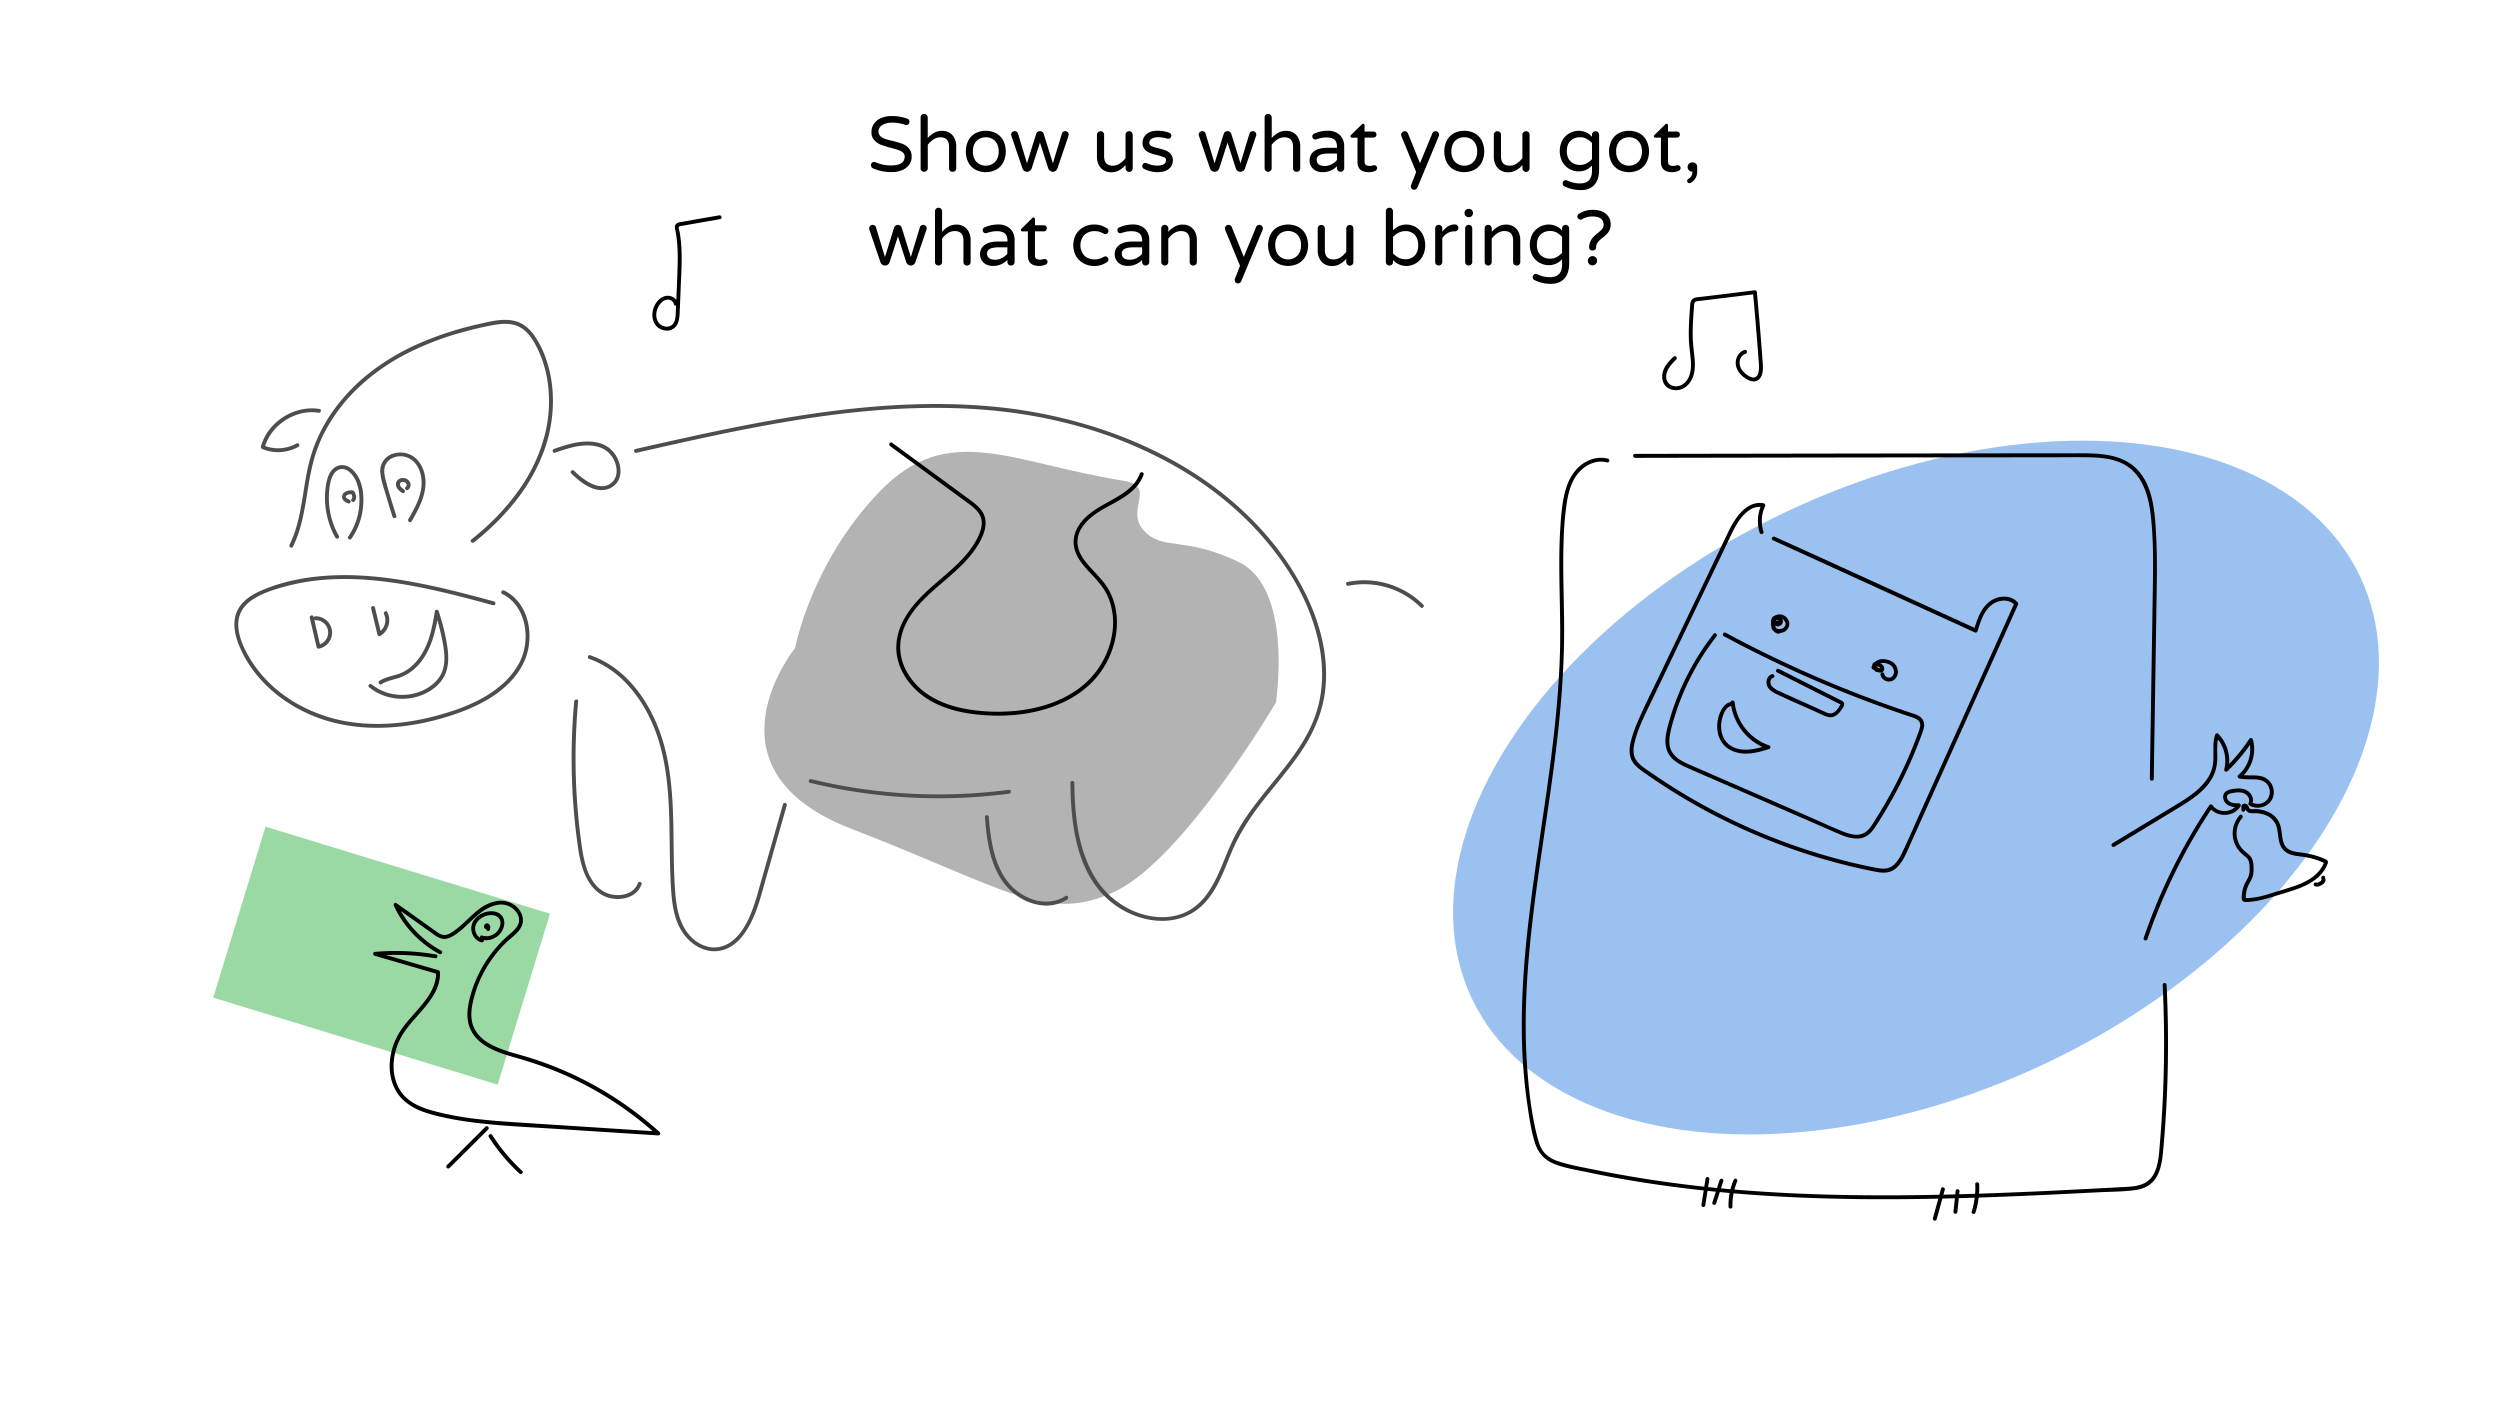 <svg id="Layer_1" data-name="Layer 1" xmlns="http://www.w3.org/2000/svg" viewBox="0 0 1920 1080"><defs><style>.cls-1{fill:#3785e2;}.cls-1,.cls-2{opacity:0.5;}.cls-2{fill:#39b54a;}.cls-3{opacity:0.3;}.cls-4{fill:#4d4d4d;}</style></defs><ellipse class="cls-1" cx="1471.49" cy="604.88" rx="377.62" ry="234.06" transform="translate(-117.17 690.44) rotate(-25.43)"/><rect class="cls-2" x="178.79" y="665.3" width="228.48" height="137.31" transform="translate(227.57 -53.62) rotate(17.01)"/><path class="cls-3" d="M862.4,369.13c-85.23-13.49-134.29-46.36-187,8.52s-64.71,119.9-64.71,119.9S535.1,590.8,654.05,636.63s149.62,73,202.37,48S979.86,539.65,979.86,539.65s13.84-87.93-28.81-108.18-57.6-8-72.56-24S889.33,373.39,862.4,369.13Z"/><path d="M338.87,730.09a78.43,78.43,0,0,1-33.79-35.94L303,696.2l18.73,13.33,9.36,6.66c2.6,1.85,5.29,4.13,8.52,4.72s6.08-.62,8.71-2.22a53.31,53.31,0,0,0,7.83-6c4.92-4.37,9.37-9.35,14.86-13,5-3.33,11.37-6.09,17.45-4.57,4.84,1.22,9.6,5.41,10.14,10.59.64,6.12-5.34,10-9.32,13.58A95.55,95.55,0,0,0,361,765.81c-1.69,6.47-2.79,13.36-1.3,20a26,26,0,0,0,7.88,13.31c7.69,7,18.19,10.26,28,13.09a299.76,299.76,0,0,1,35.71,12.41,265.12,265.12,0,0,1,66.07,40.78q3.59,3,7.05,6.16l1.06-2.56L435,864.45l-35-2.25c-11.39-.73-22.78-1.52-34.11-2.87a225.05,225.05,0,0,1-33.09-6.18c-8.93-2.44-18.19-6.07-24-13.67-9.94-13.06-7.61-32.37.83-45.55,4.65-7.26,10.89-13.37,16.37-20,5.14-6.21,10.07-13.16,11.49-21.26a30,30,0,0,0,.42-6.06,1.54,1.54,0,0,0-1.1-1.45l-48.32-14.06-.4,2.95a177.45,177.45,0,0,1,46,1.89c1.89.33,2.7-2.56.8-2.89a180.09,180.09,0,0,0-46.83-2,1.5,1.5,0,0,0-.4,2.94L336,748.07l-1.1-1.45c.3,8.45-3.77,15.87-8.79,22.4-5.35,7-11.66,13.12-16.87,20.2-9.7,13.17-13.55,32-5.95,47.09,4.18,8.28,11.72,13.63,20.19,17a106.59,106.59,0,0,0,15,4.4c5.62,1.31,11.3,2.37,17,3.24,23.09,3.54,46.55,4.41,69.83,5.91l71.25,4.57,9,.57a1.51,1.51,0,0,0,1.06-2.56A268,268,0,0,0,405.69,812c-10.3-3.17-21.2-5.39-30.53-11a28,28,0,0,1-10.4-10.19c-3.14-5.69-3.24-12.35-2.13-18.62A89.15,89.15,0,0,1,377,737.85a91.07,91.07,0,0,1,12-14.2c4.1-3.95,9.61-7.33,11.81-12.81,2.05-5.14-.15-10.77-4-14.39a17.94,17.94,0,0,0-16-4.27c-13.24,2.49-20.95,14.55-31.18,22-2.48,1.8-5.62,4.14-8.86,3.87s-6.09-3-8.61-4.75L313.5,700l-9-6.37c-1.35-1-2.61.84-2.05,2a81.21,81.21,0,0,0,25.12,30.82,78,78,0,0,0,9.75,6.2c1.7.92,3.21-1.67,1.51-2.59Z"/><path d="M370.59,720.86c-3.59-.74-5.75-4.33-5.72-7.85.05-4.12,3.35-7.39,6.91-9,3.26-1.45,8.18-2,11,.76,3,3,1.3,8-1.2,10.67a10.76,10.76,0,0,1-11.2,3.1c-1.83-.64-2.61,2.26-.8,2.89,4.7,1.64,10,0,13.51-3.27s5.81-9.53,2.94-14.09-9-4.92-13.57-3.48c-4.85,1.51-9.48,5.36-10.36,10.59s2.21,11.4,7.74,12.53c1.89.38,2.69-2.51.8-2.89Z"/><path d="M373.27,710.59l-.11,0,.4-.06h-.12l.4,0-.08,0,.36.15-.06,0,.3.24,0-.05.23.31s0-.05,0-.08l.15.36a.28.28,0,0,1,0-.13l.05.4a.74.74,0,0,1,0-.21l-.05.4a1.35,1.35,0,0,1,.09-.33l-.15.36a1.05,1.05,0,0,1,.17-.29l-.24.3a1.37,1.37,0,0,1,.17-.17l-.3.24a.78.78,0,0,1,.15-.1l-.36.15.16,0-.4,0H374l-.4,0,.15,0-.36-.15a1.38,1.38,0,0,1,.24.14l-.3-.23a1,1,0,0,1,.21.21l-.23-.3a1.57,1.57,0,0,1,.18.31l-.15-.36a2,2,0,0,1,.14.54l0-.4a4.26,4.26,0,0,1,0,1l.05-.4c0,.22-.07.42-.11.63a1.49,1.49,0,0,0,2.2,1.69,1.5,1.5,0,0,0,.69-.89,10,10,0,0,0,.19-1.22,3.75,3.75,0,0,0,0-.82,3.63,3.63,0,0,0-.42-1.44,2.79,2.79,0,0,0-1-1,2.11,2.11,0,0,0-2.59.37,2.8,2.8,0,0,0-.78,1.88,2,2,0,0,0,.56,1.39,1.9,1.9,0,0,0,1.84.43,1.57,1.57,0,0,0,.89-.69,1.52,1.52,0,0,0,.15-1.16,1.47,1.47,0,0,0-.69-.89,1.58,1.58,0,0,0-1.15-.16Z"/><path d="M372.8,865.35l-29.65,29.53a1.5,1.5,0,0,0,2.12,2.12l29.65-29.53a1.5,1.5,0,0,0-2.12-2.12Z"/><path d="M375.39,873.23a143.68,143.68,0,0,0,23.52,28.07c1.41,1.3,3.54-.81,2.12-2.12a140,140,0,0,1-23-27.47c-1-1.62-3.64-.12-2.59,1.52Z"/><path class="cls-4" d="M225,419.86c6.94-14.08,9.09-29.69,11.58-45a199.24,199.24,0,0,1,4.82-23.09,108.82,108.82,0,0,1,7.78-19.55,129.53,129.53,0,0,1,25.43-33.85,158.22,158.22,0,0,1,36-25.84,220.39,220.39,0,0,1,44.08-17.24c7.57-2.11,15.24-4,23-5.42,7.49-1.42,15.8-2.26,22.59,2,6.05,3.75,9.84,10.33,12.84,16.59A86.55,86.55,0,0,1,420,289.78a104.53,104.53,0,0,1-1.76,44.83,127.12,127.12,0,0,1-18.51,40,176.25,176.25,0,0,1-29.42,32.77q-4.1,3.6-8.35,7c-1.51,1.2.62,3.31,2.12,2.12a193.13,193.13,0,0,0,32-31.8,140.23,140.23,0,0,0,21.95-39,111.4,111.4,0,0,0,6.34-45.74,95.38,95.38,0,0,0-4.4-22.45,72.42,72.42,0,0,0-9.82-20.19,31.38,31.38,0,0,0-7.55-7.57A23.67,23.67,0,0,0,392,245.92c-7.92-1-16.07,1.12-23.75,2.85a252.4,252.4,0,0,0-46.08,14.84,174.87,174.87,0,0,0-40.23,24.22,140.47,140.47,0,0,0-29.05,32,119.16,119.16,0,0,0-16.74,40.63c-3.31,15.63-4.45,31.75-9.38,47a82.5,82.5,0,0,1-4.37,10.87c-.86,1.72,1.73,3.25,2.59,1.51Z"/><path class="cls-4" d="M379.52,461.94c-19.95-5.43-40-10.71-60.31-14.55-19.95-3.77-40.28-6.2-60.62-5.6-19.58.57-39.66,3.87-57.73,11.66-7.48,3.22-15.12,8-18.66,15.69-4.22,9.16-1.69,19.49,2.14,28.31,6.66,15.35,17.85,28.4,31.21,38.35a116.76,116.76,0,0,0,47.33,20.64c20.22,3.93,41.11,3,61.23-1.05a198.49,198.49,0,0,0,29-8.22A125.8,125.8,0,0,0,376.56,536c13.59-8.51,25.7-21.11,29.05-37.27,2.8-13.57.07-29.33-10.1-39.33a30.8,30.8,0,0,0-8.29-5.84c-1.74-.84-3.26,1.75-1.52,2.59,12.46,6,18.13,19.86,17.95,33.12a44.38,44.38,0,0,1-4.85,19.83A60.19,60.19,0,0,1,383,527.72C369.48,538.66,352.5,545,335.88,549.5c-19.23,5.25-39.34,7.71-59.24,5.89a119.15,119.15,0,0,1-49.91-15.75c-13.86-8.21-26-19.5-34.42-33.31-4.5-7.41-8.63-15.93-9.25-24.69a22,22,0,0,1,2.86-13.09,26.49,26.49,0,0,1,8.41-8.28c7.44-4.85,16.31-7.59,24.82-9.88a162.28,162.28,0,0,1,28.53-5c19.52-1.68,39.2-.26,58.52,2.76,19.72,3.08,39.14,7.77,58.42,12.87q7.06,1.88,14.1,3.8a1.51,1.51,0,0,0,.8-2.9Z"/><path class="cls-4" d="M488.82,347.74c38-8.64,76.07-17.25,114.52-23.74,38.26-6.46,77-10.8,115.8-10.75,33.46,0,66.86,3.4,99.35,11.53A332.83,332.83,0,0,1,902.42,358c25.63,14.6,49.09,33.11,68.34,55.53,21,24.4,37.82,53.94,43.08,86,2.77,16.83,1.94,34.29-3.81,50.43-5.22,14.65-14.17,27.63-23.68,39.81-9.34,11.95-19.37,23.38-28,35.86a142.67,142.67,0,0,0-11.64,19.73c-3.18,6.69-5.81,13.62-8.69,20.43-5.64,13.37-12.76,27.26-26.22,34.18-12.22,6.29-26.85,5.33-39.38.48a64.26,64.26,0,0,1-32.1-27.7c-8.44-14.32-12.29-30.87-14-47.27-.83-8-1.15-16.13-1.24-24.22a1.5,1.5,0,0,0-3,0c.33,31.08,4.34,67.82,29.15,89.73,20.25,17.88,53.5,24,73.69,2.74,10.49-11.06,15.34-26,21.18-39.72,6.23-14.69,14.92-27.72,24.78-40.22s20.25-24.32,29-37.52c8.88-13.44,15.41-28.17,17.6-44.22,4.64-34-8.16-68.26-26.41-96.41-16.41-25.3-38-46.93-62.45-64.46-25.05-17.93-53.07-31.55-82.24-41.35a377,377,0,0,0-92.08-18.24c-40-3-80.23-.57-119.94,4.74S555.5,329.71,516.5,338.42q-14.25,3.16-28.48,6.43c-1.88.43-1.09,3.32.8,2.89Z"/><path class="cls-4" d="M452.52,506.05c22,7.73,37.73,26.37,47.32,47,11.66,25.06,13.7,53,14.27,80.22.33,15.34.21,30.69,1.06,46,.74,13.29,2,27.77,10.39,38.74,6.89,9,18.17,14.88,29.57,11.63,9.78-2.78,16.52-11.35,21.06-20,5.67-10.79,8.57-22.7,11.88-34.36q6.48-22.83,13-45.67l3.14-11.06a1.5,1.5,0,0,0-2.9-.79L588.45,663l-6.28,22.11a153.79,153.79,0,0,1-5.27,16c-3.66,9-8.93,18.61-17.59,23.6a21.69,21.69,0,0,1-14.12,2.69,26.75,26.75,0,0,1-14.7-8.15c-9.44-9.8-11.31-24.07-12.15-37.05-1-15-.9-30-1.15-45-.47-27.32-2-55.31-12.65-80.82-8.65-20.65-23-40-43.51-49.94a74.3,74.3,0,0,0-7.72-3.21c-1.82-.64-2.61,2.25-.79,2.89Z"/><path class="cls-4" d="M441,538.66a479.77,479.77,0,0,0,.22,89.76q1.06,11,2.62,21.83a96.18,96.18,0,0,0,3.78,17.2c3.33,9.87,9.71,19.41,20.31,22.15,9.45,2.45,21.27-.44,24.79-10.49.64-1.82-2.26-2.61-2.89-.79-2.8,8-12.44,10.22-20,8.66a21.53,21.53,0,0,1-11.42-6.38,37.52,37.52,0,0,1-8-14A94.55,94.55,0,0,1,446.84,650c-1-6.86-1.82-13.74-2.5-20.63q-2.1-21.27-2.3-42.66a479.27,479.27,0,0,1,2-48.08c.18-1.92-2.82-1.91-3,0Z"/><path class="cls-4" d="M622.25,601.23a418.16,418.16,0,0,0,58.93,9.94,415.27,415.27,0,0,0,60.06,1.39q16.88-.84,33.63-3a1.55,1.55,0,0,0,1.5-1.5,1.5,1.5,0,0,0-1.5-1.5,414,414,0,0,1-119-1.57q-16.56-2.64-32.87-6.61c-1.88-.46-2.68,2.43-.8,2.89Z"/><path class="cls-4" d="M756.44,627.52c1.18,15.4,3.13,31.43,10.87,45.1,6.67,11.81,18.24,20.71,31.87,22.53a29.75,29.75,0,0,0,20.53-4.39c1.6-1.07.1-3.67-1.52-2.6-10.41,7-23.89,4.68-34-1.7-11.91-7.51-18.14-20.63-21.29-33.94a163.26,163.26,0,0,1-3.46-25c-.15-1.92-3.15-1.93-3,0Z"/><path class="cls-4" d="M426.27,347.68c7.94-2.76,16.19-5.55,24.68-5.6,6.77,0,13.62,1.81,18,7.23,3.2,3.93,5.17,9.42,4.46,14.51a11.07,11.07,0,0,1-11.08,9.61c-4.07,0-7.94-1.7-11.34-3.78a58.85,58.85,0,0,1-10.13-8.15c-1.39-1.34-3.52.78-2.13,2.13,5.76,5.57,12.84,11.49,21.05,12.62,6.72.92,13.46-2.42,15.84-8.93,2-5.58.55-12.12-2.4-17.09a22.57,22.57,0,0,0-6.21-6.84,24.32,24.32,0,0,0-10.71-3.94c-10.53-1.51-21,1.92-30.85,5.34-1.81.63-1,3.53.8,2.89Z"/><path class="cls-4" d="M245.39,314.09c-15.17-2.39-30.77,4.87-39.55,17.32a37.2,37.2,0,0,0-5.47,11.6,1.5,1.5,0,0,0,.68,1.69,32,32,0,0,0,28.15-1.53,1.5,1.5,0,0,0-1.51-2.59,28.88,28.88,0,0,1-25.12,1.53l.69,1.69c3.75-13.63,16-23.95,29.69-26.59a34,34,0,0,1,11.64-.23c1.89.3,2.7-2.59.8-2.89Z"/><path class="cls-4" d="M260.16,411.44a59,59,0,0,1-7.38-23.79,60.26,60.26,0,0,1,.19-12.38c.42-3.52,1.07-7.24,2.82-10.38,1.55-2.8,4.26-5,7.64-4.68,3.13.33,5.77,2.73,7.56,5.16,4.48,6.06,5.35,14.19,5,21.52a49,49,0,0,1-8.57,25.23c-1.1,1.6,1.5,3.1,2.59,1.52a51.86,51.86,0,0,0,8.81-24.51c.77-8.11,0-17.43-4.6-24.38-2-3.08-4.83-5.9-8.41-7.07a10.15,10.15,0,0,0-10,2.33c-2.73,2.52-4.13,6.28-4.92,9.82a58,58,0,0,0-1.3,13.34,62.63,62.63,0,0,0,8,29.79,1.5,1.5,0,0,0,2.59-1.52Z"/><path class="cls-4" d="M304.36,396.1c-2.83-8.86-5.63-17.76-8-26.74-1.05-3.91-2-8.36-.35-12.25a10.7,10.7,0,0,1,5.59-5.43,14.69,14.69,0,0,1,15.85,2.6c5,4.68,6.72,11.89,6.29,18.52-.62,9.41-5.6,18-10.16,26a1.5,1.5,0,0,0,2.59,1.51c4.57-8,9.24-16.38,10.4-25.7.91-7.34-.76-15.35-5.67-21a17.69,17.69,0,0,0-18.1-5.46A13.84,13.84,0,0,0,292.22,364c.58,5.49,2.54,10.87,4.1,16.14q2.48,8.38,5.14,16.73c.59,1.83,3.48,1.05,2.9-.8Z"/><path class="cls-4" d="M285.05,467.32l4.86,20.16a1.52,1.52,0,0,0,2.21.9,14.12,14.12,0,0,0,5.43-18.2c-.86-1.73-3.45-.21-2.59,1.52a11.05,11.05,0,0,1-4.36,14.09l2.2.89-4.86-20.16c-.45-1.88-3.34-1.08-2.89.8Z"/><path class="cls-4" d="M237.91,474.52l5.26,22.56a1.54,1.54,0,0,0,1.85,1.05,12.53,12.53,0,0,0-2.79-24.8,1.5,1.5,0,0,0,0,3,9.53,9.53,0,0,1,2,18.9l1.84,1-5.25-22.56c-.44-1.88-3.34-1.08-2.9.8Z"/><path class="cls-4" d="M1035.6,449.87a61.77,61.77,0,0,1,45,8.3,59.62,59.62,0,0,1,10.37,8.29,1.5,1.5,0,0,0,2.12-2.12,64.92,64.92,0,0,0-44.44-18.69,62.73,62.73,0,0,0-13.81,1.32c-1.89.4-1.09,3.29.79,2.9Z"/><path d="M683.64,342.64q29.72,21.8,59.45,43.58c3.72,2.73,7.67,5.68,9.73,9.93,2.41,5,.76,10.71-1.4,15.44-4.07,8.89-10.57,16.31-17.61,23-14.31,13.53-31.65,24.91-40.62,43.08-4.23,8.58-6,18.17-4,27.6,1.93,9.12,7,17.42,13.6,23.94,15,14.86,36.95,19.39,57.32,20.26,19.31.83,39.21-1.88,56.77-10.28a76.77,76.77,0,0,0,23-16.43,67.28,67.28,0,0,0,13.67-22.1c6-15.7,6.14-34.3-2.79-48.95-4.67-7.68-11.72-13.43-17.18-20.49A28.14,28.14,0,0,1,827.89,420a18.87,18.87,0,0,1,1.6-12.23c4-8.08,12-13.58,19.7-17.81s16.1-8.33,22.39-14.81a29.38,29.38,0,0,0,6.7-10.64c.64-1.82-2.26-2.61-2.9-.8-3,8.36-10.41,13.81-17.76,18.14-7.79,4.6-16,8.33-22.84,14.45-6.55,5.89-11.33,13.9-10,23,1.23,8.68,7.57,15.43,13.3,21.58a93.72,93.72,0,0,1,8.61,10.05,43.62,43.62,0,0,1,5.59,11,52.52,52.52,0,0,1,1.93,24.55,64.79,64.79,0,0,1-27,43.24c-15.8,11.1-35.2,15.89-54.29,16.74a140.66,140.66,0,0,1-30.19-1.81c-10.36-1.8-20.57-5.09-29.44-10.86A50.65,50.65,0,0,1,695,513.15a37.74,37.74,0,0,1-2-27.12c5.79-19.08,22.91-31.63,37.21-44.2,7.26-6.38,14.31-13.18,19.64-21.31s10.4-19.1,4.28-28c-2.78-4-6.87-6.92-10.78-9.79L728.74,372l-29.33-21.5-14.26-10.45c-1.56-1.14-3,1.46-1.51,2.59Z"/><path d="M1255.78,351.63q63.43-.13,126.87-.23t126.87-.16l63.83-.06c10.11,0,20.25-.18,30.36,0,8.39.18,17.07.83,24.88,4.16,15.88,6.79,21.23,23.8,23.11,39.65,2.36,20,1.93,40.29,1.63,60.37q-1,63.58-2,127.18l-.24,15.56c0,1.93,3,1.93,3,0q1-64.62,2-129.24c.32-21,.91-42.08-.48-63.07-1-15.62-2.89-33.38-14.26-45.26-12.36-12.91-31.58-12.4-48.09-12.39l-64.23.05q-64.43.06-128.86.16l-128.46.21-16,0a1.5,1.5,0,0,0,0,3Z"/><path d="M1623.88,650.3,1672.14,621c11.47-7,24.52-15.09,29.13-28.46a38.22,38.22,0,0,0,1.6-13c-.06-4.85-.32-9.74,1.23-14.41l-2.51.66a26.73,26.73,0,0,1,6.67,25,1.51,1.51,0,0,0,2.5,1.46A134.33,134.33,0,0,0,1730,569.05l-2.74-.36a25.84,25.84,0,0,1-8.33,26.58,1.51,1.51,0,0,0,.66,2.5c3.68.91,7.45.69,11.2.77,3.41.08,7.17.5,9.7,3.05,4.31,4.36,3.44,12-2.15,14.77a9.67,9.67,0,0,1-9.38-.4l.54,2a7.86,7.86,0,0,0-1-8.42c-2.18-2.84-5.63-4-9.12-4a26.87,26.87,0,0,0-5.51.6,9.78,9.78,0,0,0-4.82,2c-2.35,2.1-2,5.7-.3,8.08,2.43,3.36,6.87,3.71,10.67,3.77l-1.29-2.26c-3.75,6.46-14.61,7-18.84.75a1.52,1.52,0,0,0-2.59,0A439,439,0,0,0,1655.08,697q-4.69,11.6-8.73,23.43c-.62,1.84,2.28,2.62,2.9.8A435.42,435.42,0,0,1,1686,641.15q6.35-10.77,13.29-21.18h-2.59c5.46,8.08,19.09,7.76,24-.75a1.51,1.51,0,0,0-1.3-2.25c-2.79-.05-6.64,0-8.36-2.69a3.54,3.54,0,0,1-.48-3.32c.69-1.4,2.73-1.64,4.09-1.91,3.16-.62,6.91-1,9.78.8,2.08,1.32,3.73,4.24,2.51,6.65a1.53,1.53,0,0,0,.54,2c6.26,4,15.43,1.17,18.06-5.84a13,13,0,0,0-.86-10.46,12.61,12.61,0,0,0-9.26-6.3c-5-.86-10.09.14-15-1.07l.66,2.51a28.78,28.78,0,0,0,9.1-29.5,1.52,1.52,0,0,0-2.74-.36,131,131,0,0,1-18.79,22.56l2.51,1.46a29.81,29.81,0,0,0-7.44-27.9,1.51,1.51,0,0,0-2.5.66c-2.64,8-.21,16.43-2,24.51-1.45,6.55-5.46,12-10.28,16.58-5,4.71-10.81,8.46-16.65,12q-11.6,7.07-23.21,14.08l-26.7,16.2a1.5,1.5,0,0,0,1.52,2.59Z"/><path d="M1234.92,352.28c-7.27-1.95-14.69.28-20.54,4.8-6.47,5-10.23,12.48-12.33,20.25-2.41,8.92-3.08,18.36-3.69,27.54-.69,10.48-.86,21-.8,31.48.1,20.72,1,41.43.56,62.15-.45,19.72-1.94,39.41-4,59-4.18,39.5-10.72,78.69-16.13,118-5.31,38.6-9.61,77.48-9.23,116.49a411.72,411.72,0,0,0,4.39,57.42c1.38,9.17,2.75,18.61,5.42,27.5,2.29,7.66,6.76,13.39,14.18,16.59,8.22,3.55,17.58,4.89,26.28,6.74q14.68,3.11,29.47,5.66c19.65,3.42,39.41,6.14,59.23,8.29,40.18,4.35,80.59,6.28,121,6.72,40.59.43,81.18-.64,121.73-2.34,20.1-.83,40.19-1.83,60.28-2.86,9.64-.5,19.53-.44,29.11-1.72,7.44-1,13.61-4.48,17.06-11.31s4-14.61,4.68-22.08q1.35-15.48,2.17-31,1.66-31.3,1.16-62.68-.24-15.26-1-30.5c-.09-1.92-3.09-1.94-3,0a916.37,916.37,0,0,1-2.06,120.86c-.66,7.93-.88,16.63-4.55,23.88-4.25,8.41-12.37,9.9-21,10.37q-29.29,1.57-58.59,3c-39.13,1.83-78.28,3.26-117.45,3.47s-78.08-.77-117-3.77a934,934,0,0,1-116.23-16c-9-1.84-18.21-3.4-26.9-6.26a24.91,24.91,0,0,1-10.57-6.15c-3-3.15-4.49-7.3-5.58-11.41-4.82-18.19-6.93-37.43-8.22-56.16-2.58-37.6,0-75.33,4.38-112.7,4.44-38,10.75-75.7,15.81-113.59,5.08-38,8.69-76.24,8.28-114.67-.22-20.29-1.09-40.58-.42-60.87a253,253,0,0,1,2.35-29.49c1.29-8.6,3.62-17.77,9.64-24.35,5.36-5.86,13.39-9.57,21.33-7.44a1.5,1.5,0,0,0,.8-2.89Z"/><path d="M1517,909.47a61.4,61.4,0,0,1-2.72,21c-.58,1.84,2.31,2.63,2.89.79a63.7,63.7,0,0,0,2.83-21.82c-.09-1.92-3.09-1.93-3,0Z"/><path d="M1501.91,914.78l-1.64,15.93a1.5,1.5,0,0,0,3,0l1.64-15.93a1.5,1.5,0,0,0-1.5-1.5,1.54,1.54,0,0,0-1.5,1.5Z"/><path d="M1490.71,912.91l-6.24,22.73a1.5,1.5,0,0,0,2.89.79l6.24-22.72a1.5,1.5,0,0,0-2.89-.8Z"/><path d="M1331.36,906.31a49.63,49.63,0,0,0-3.84,20.42c0,1.93,3,1.94,3,0a47.52,47.52,0,0,1,3.74-19.62,1.51,1.51,0,0,0-1-1.85,1.54,1.54,0,0,0-1.85,1Z"/><path d="M1309.91,905l-3.16,20.08a1.55,1.55,0,0,0,1,1.85,1.51,1.51,0,0,0,1.84-1l3.16-20.08a1.55,1.55,0,0,0-1-1.85,1.52,1.52,0,0,0-1.85,1Z"/><path d="M1320.62,906.29l-5.53,17.23c-.59,1.84,2.3,2.63,2.89.8l5.53-17.23c.6-1.84-2.3-2.63-2.89-.8Z"/><path d="M1724.31,622.51a3.88,3.88,0,0,0,.06-2.16,2.2,2.2,0,0,0,0-.36l-.26.16c-.3.07-.36.14-.17.21,0,.12.52.85.61,1a4.54,4.54,0,0,0,3.62,3.06c1.78.28,3.64,0,5.44.18a22.17,22.17,0,0,1,6,1.3,14.58,14.58,0,0,1,7.78,6.48c1.51,2.79,1.81,6.09,2.21,9.18s.85,6.38,2.46,9.16a13,13,0,0,0,7.41,5.66c3.29,1.08,6.8,1.24,10.2,1.78a58.67,58.67,0,0,1,12.07,3.25c.89.34,1.77.71,2.63,1.1.22.1.54.36.76.36.52,0-.47-.46-.27-.5a6.71,6.71,0,0,0-.5,1.22,23.32,23.32,0,0,1-2.62,4.37,30.2,30.2,0,0,1-7.63,6.89c-6.68,4.34-14.46,6.42-22,8.74-8,2.47-16,5.48-24.44,6.09l-1.41.08c-.4,0-1.29-.16-1.64,0h-.23l.4.56a5,5,0,0,0,0-.65c0-.59,0-1.17,0-1.76a22.28,22.28,0,0,1,1.11-5.82c1.22-3.7,4-6.76,4.59-10.67a31.74,31.74,0,0,0,.19-5.93,16.4,16.4,0,0,0-.93-5.51c-1.34-3.36-4.54-4.95-7-7.42a18,18,0,0,1-.68-24.32c1.26-1.46-.86-3.59-2.12-2.12a21.16,21.16,0,0,0-3.77,21.69,22.22,22.22,0,0,0,6.93,9.05c1.45,1.16,3,2.34,3.78,4.11a16.37,16.37,0,0,1,.78,6,14.74,14.74,0,0,1-.93,6.42c-.86,2-2.09,3.71-2.93,5.67a24.55,24.55,0,0,0-1.77,6c-.29,1.85-.73,4.32-.12,6.13.7,2.07,3.57,1.53,5.24,1.43a55.11,55.11,0,0,0,6.66-.85,114,114,0,0,0,13.22-3.53c14.64-4.62,33.94-8.45,40.39-24.45a3.07,3.07,0,0,0,.2-2.61c-.42-.85-1.41-1.18-2.22-1.54a64.37,64.37,0,0,0-6.2-2.37,70,70,0,0,0-12.57-2.61c-3.41-.43-7.29-.89-10-3.16s-3.44-5.7-3.91-9c-.51-3.51-.73-7.1-2.13-10.41a16.54,16.54,0,0,0-7.27-7.85,24.86,24.86,0,0,0-12.27-2.83,10,10,0,0,1-2.67-.09c-1-.29-1.09-1.28-1.52-2.11-.74-1.42-2.44-2.54-4.06-1.81a2.52,2.52,0,0,0-1.39,1.79c-.17.79.2,1.61,0,2.37a1.5,1.5,0,0,0,2.89.8Z"/><path d="M1782.75,674a4.51,4.51,0,0,0,.18,1.5s.08.23,0,.26c0-.22,0-.25,0-.08v.11c0,.17-.08.28,0-.07l-.06.23c0,.25.14-.23,0-.09s-.07.14-.11.21a1.77,1.77,0,0,0-.12.17c.16-.19.18-.23.08-.11l0,.07-.38.35c-.19.18.21-.15.06,0l-.21.15a8.94,8.94,0,0,1-.84.51l-.49.25-.29.14c-.08,0-.35.22,0,0a2.55,2.55,0,0,1-.55.19c-.07,0-.5.18-.56.13l.14,0h-.15c-.07,0-.23,0-.3,0l.2,0-.19,0c-.1,0-.38-.16,0,0a1.62,1.62,0,0,0-1.16-.15,1.5,1.5,0,0,0-.36,2.74,4.47,4.47,0,0,0,3.55.1,12,12,0,0,0,2.57-1.31,5,5,0,0,0,2-2.35,3,3,0,0,0,.17-1.43c0-.36-.12-.69-.19-1l0-.16c0-.12,0-.07,0,.14-.06,0,0-.36,0-.42a1.59,1.59,0,0,0-.44-1.07,1.51,1.51,0,0,0-1.06-.43,1.53,1.53,0,0,0-1.5,1.5Z"/><path d="M1361.45,414.85l60.45,27.6L1482.34,470l34.23,15.63a1.53,1.53,0,0,0,2.21-.9c2.21-7.18,4.67-15.57,11-20.3,5-3.76,13.19-4.81,17.59.42l-.23-1.81-28.87,64.23-29,64.49-14.42,32.08c-4.65,10.34-9.06,20.84-14,31-1.77,3.67-3.87,7.52-7.17,10-4.25,3.26-9.26,2.36-14.16,1.38q-15.3-3-30.35-7.13a458.61,458.61,0,0,1-113.67-48.05q-13.31-7.87-26-16.65c-4-2.74-8.46-5.37-11.72-9-3.61-4-3.72-9.3-2.59-14.34,2.38-10.71,7.5-20.81,12.21-30.64l15.35-32,30.48-63.59,15.24-31.79c3.66-7.63,7.65-16.25,14.9-21.14a13.7,13.7,0,0,1,10.47-2.41l-.89-2.2a30.35,30.35,0,0,0-1.51,21.85c.58,1.84,3.47,1,2.89-.8a27.21,27.21,0,0,1,1.21-19.54,1.52,1.52,0,0,0-.9-2.2c-8.55-1.72-15.49,3.77-20.39,10.21a65.78,65.78,0,0,0-6.72,11.27q-3.88,8.07-7.74,16.16l-31.38,65.45-15.75,32.85c-5,10.48-10.31,20.87-14.81,31.58a98.55,98.55,0,0,0-5.5,15.92c-1.11,4.84-1.38,10.14,1.17,14.61,2.43,4.24,6.76,7,10.66,9.74q6.53,4.59,13.22,8.95a460.28,460.28,0,0,0,55.56,30.94,463.85,463.85,0,0,0,59.14,23q15.26,4.74,30.81,8.43,7.65,1.82,15.35,3.35c5,1,10.2,2.09,15-.33,3.75-1.9,6.43-5.42,8.48-9,2.53-4.42,4.42-9.21,6.51-13.85l14.9-33.14,29.7-66.07,29.71-66.11,7.22-16.06a1.59,1.59,0,0,0-.23-1.82c-5.08-6-14.5-5.38-20.59-1.33-7.52,5-10.49,14.35-13,22.54l2.21-.9-60.45-27.6-60.44-27.59L1363,412.26c-1.75-.79-3.27,1.79-1.52,2.59Z"/><path d="M1366.28,483.74a3.93,3.93,0,0,1-.44-.1s-.44-.15-.23-.07-.17-.08-.22-.11l-.42-.25c-.31-.2.1.11-.09-.06l-.32-.3-.26-.28s-.18-.23-.06-.07-.07-.1-.08-.11c-.14-.22-.28-.45-.4-.68s-.13-.27-.19-.41c.14.32,0-.13-.08-.23a8.15,8.15,0,0,1-.22-.85l0-.26,0-.38a7.48,7.48,0,0,1,0-.82c0-.16,0-.31,0-.47a1.66,1.66,0,1,0,0-.18,6,6,0,0,1,.23-.83c0-.13.16-.39,0-.12l.23-.46.21-.34c0-.06.09-.12.13-.19s-.2.24,0,0a5,5,0,0,1,.65-.65c-.23.2,0,0,.14-.1s.26-.16.4-.23l.23-.11c-.26.12-.06,0,0,0s.35-.11.54-.15.46-.06.15,0l.5,0,.43,0,.18,0c-.37,0,0,0,.1,0a5.8,5.8,0,0,1,.84.24l.24.09c-.06,0-.25-.13,0,0l.45.24.44.27.15.11c.19.13-.17-.14,0,0a6.3,6.3,0,0,1,.75.71c.06.07.3.36.13.13l.29.42.22.39c0,.07.24.57.14.27.09.28.16.56.24.85s0,0,0,0a2.11,2.11,0,0,1,0,.25,3.77,3.77,0,0,1,0,.58c0,.11-.07.49,0,.2,0,.17-.07.33-.12.5s-.08.26-.12.39,0-.08,0-.09l-.15.31a6,6,0,0,1-.43.68c.22-.31-.07.07-.12.13s-.21.22-.32.32l-.35.29c.23-.18,0,0-.11.07a7.67,7.67,0,0,1-.79.45s-.27.12-.08,0-.13,0-.14,0l-.44.14a4.07,4.07,0,0,1-.5.13c-.11,0-.62.1-.22.06-.32,0-.64.05-1,.05l-.5,0s-.23,0,0,0-.08,0-.13,0c-.31-.06-.6-.19-.9-.25s.24.13.06,0l-.24-.12a2.82,2.82,0,0,1-.38-.21l-.18-.12c-.26-.17.12.13,0,0s-.25-.22-.36-.34-.3-.38-.12-.12c-.11-.16-.21-.32-.31-.48a1.5,1.5,0,1,0-2.59,1.51c1.63,2.87,5.24,3.73,8.25,2.78a7,7,0,0,0,5.12-7.76,7.85,7.85,0,0,0-7.46-6.17A6.29,6.29,0,0,0,1362,474a7.68,7.68,0,0,0-1.82,4.52c-.27,3.42,1.69,7.41,5.3,8.12a1.54,1.54,0,0,0,1.84-1.05,1.52,1.52,0,0,0-1-1.85Z"/><path d="M1442.64,513.24c.24,0-.28,0,0,0a1.57,1.57,0,0,1-.29-.08c.21.09-.08,0-.12-.09-.21-.18.2.25-.12-.12a1.58,1.58,0,0,1-.29-.44,2.55,2.55,0,0,1-.2-.68c0,.16.05-.57,0-.39a1.2,1.2,0,0,1,.22-.53,3,3,0,0,1,1.29-1.08,9.1,9.1,0,0,1,7.25.21,6.56,6.56,0,0,1,4.18,5.44c.11,2-.83,4.29-2.8,4.8a4.25,4.25,0,0,1-2.87-.36,3.34,3.34,0,0,1-1.19-.93,4.89,4.89,0,0,1-.38-.65c.07.15-.15-.65-.13-.49a1.54,1.54,0,0,0-1.5-1.5,1.51,1.51,0,0,0-1.5,1.5,6.51,6.51,0,0,0,6.91,5.53c3.79-.17,6.24-3.43,6.46-7a9.34,9.34,0,0,0-5.47-8.8c-3.25-1.56-7.94-2.09-11.07.05a4.88,4.88,0,0,0-2.21,5.45,4,4,0,0,0,4.62,3.07,1.52,1.52,0,0,0,1-1.84,1.53,1.53,0,0,0-1.85-1Z"/><path d="M1323.88,488.56q23,12.44,46.79,23.51t48,20.72q24.45,9.72,49.43,18c3.3,1.1,7.06,2.45,6.62,6.63a25.47,25.47,0,0,1-1.78,6q-1.1,3-2.25,6-4.62,12-10.16,23.54-5.46,11.43-11.76,22.44-3.18,5.55-6.57,11c-2.14,3.43-4.19,7.13-6.82,10.21a12,12,0,0,1-9.66,4.46c-3.77-.06-7.45-1.33-10.92-2.72-8.49-3.42-16.82-7.3-25.22-11l-51.06-22.24-25.64-11.16-12.6-5.49a73.27,73.27,0,0,1-9.83-4.81,17.83,17.83,0,0,1-7-7.34c-1.67-3.6-1.62-7.8-1-11.64a91.89,91.89,0,0,1,2.83-11.53q1.71-5.83,3.78-11.55a193.87,193.87,0,0,1,22.17-43.2q3.33-4.86,6.94-9.51c1.17-1.5-.93-3.64-2.12-2.12a197,197,0,0,0-33.91,66.42c-2.17,7.53-4.81,16.26-1.6,23.89,2.89,6.86,9.86,10.32,16.31,13.14q13.2,5.77,26.44,11.51l52.66,22.93,26.56,11.57c4.08,1.78,8.14,3.66,12.29,5.28a31,31,0,0,0,11.53,2.52,14.57,14.57,0,0,0,10.09-4.14c2.91-2.87,5-6.65,7.18-10.08q7.08-11.19,13.28-22.91t11.38-23.67q2.57-5.94,4.93-12c.8-2.06,1.59-4.12,2.35-6.19a39.19,39.19,0,0,0,2-6.16,8.13,8.13,0,0,0-4.4-9.32,34.76,34.76,0,0,0-5.12-1.94c-2.15-.72-4.3-1.44-6.45-2.18q-12.78-4.35-25.43-9.09-25.44-9.54-50.27-20.61T1337,492.13q-5.84-3-11.62-6.16c-1.7-.92-3.21,1.67-1.51,2.59Z"/><path d="M1364.82,516.46c15.85,8,31.73,16,47.56,24,.16.08,1,.39,1.06.58a8.21,8.21,0,0,1-.52.8c-.43.75-.88,1.48-1.38,2.18a10.29,10.29,0,0,1-3.37,3.29,5.89,5.89,0,0,1-5.15-.05c-2.07-.8-4.08-1.82-6.11-2.73l-24.12-10.88c-2.18-1-4.37-1.94-6.54-3a17.08,17.08,0,0,1-4.77-2.93,5.07,5.07,0,0,1-1.77-4.09,3,3,0,0,1,2-2.92,1.5,1.5,0,0,0-.79-2.89c-3.3.86-4.66,4.43-4.13,7.55.63,3.78,4.19,6.1,7.39,7.63,9.08,4.33,18.36,8.29,27.54,12.43l7,3.18c2.06.93,4.15,2,6.45,2.23,4,.32,7-2.58,9.08-5.66,1-1.44,2.66-3.52,1.9-5.33a3.87,3.87,0,0,0-1.9-1.8c-1.17-.63-2.37-1.2-3.55-1.8l-13.56-6.85-30.9-15.62c-1.72-.87-3.24,1.72-1.51,2.59Z"/><path d="M1329.22,539.4a42.73,42.73,0,0,0,19,31.3,40.17,40.17,0,0,0,9.59,4.61v-2.89c-9.13,2.71-20,5.86-28.75.21-6.74-4.36-8.4-13.25-6.54-20.61.91-3.6,3.26-10,7.86-9.86,1.93.08,1.93-2.92,0-3-5-.2-8.1,4.82-9.73,8.92a26.24,26.24,0,0,0-1.57,13.41,19.94,19.94,0,0,0,5.78,11.64c3.79,3.57,8.94,5.24,14.06,5.58,6.72.44,13.32-1.51,19.69-3.4a1.51,1.51,0,0,0,0-2.89,39.43,39.43,0,0,1-26.4-33c-.18-1.9-3.18-1.92-3,0Z"/><path d="M1364.36,477.87l-.38-.23-.07-.05c-.13-.09-.1-.07.09.07a1.5,1.5,0,0,0-.13-.11,3,3,0,0,1-.31-.31l-.11-.13c.14.19.17.22.08.1a1.3,1.3,0,0,1-.1-.15l-.08-.15c-.15-.26.09.27,0,.08s-.08-.24-.11-.37c-.08-.29,0,.38,0,.07,0-.06,0-.12,0-.17a1.14,1.14,0,0,1,0-.26l0,.24a1,1,0,0,1,0-.17c0-.06.12-.28,0-.06s0,0,0,0a1.1,1.1,0,0,0,.09-.14l-.14.17.12-.13a1.42,1.42,0,0,0,.13-.12c-.22.26-.14.11,0,0l.16-.08c-.32.2-.13.06,0,0l.28-.07c.13,0,.19,0-.12,0,.12,0,.26,0,.4,0l.38,0c-.36,0-.29-.05-.16,0l.3.06.34.11.18.07c-.37-.12-.24-.11-.14-.06l.34.19.19.12c.23.14-.26-.23-.06,0l.28.26a.52.52,0,0,1,.1.11c.12.13.1.24,0-.07,0,.1.14.2.19.31s0,.09.07.13c-.22-.34-.09-.23,0-.09s0,.24.09.35c-.12-.4,0-.26,0-.1v.15c0,.06,0,.32,0,0s0,0,0,0a.88.88,0,0,1,0,.15c-.05.15,0,.1.06-.13a.61.61,0,0,1-.07.14c0,.07-.27.4-.1.19s-.1.09-.16.15-.29.18.06,0l-.14.09-.21.12c-.23.14.34-.11.06,0l-.15.05-.16,0,.16,0a1.34,1.34,0,0,0-.4,0l.24,0-.16,0-.23-.07c-.28-.09.26.14.09,0l-.24-.14-.14-.09c.36.21.13.1,0,0l-.14-.15c-.21-.2.18.3,0,.05l-.11-.17c-.07-.13-.1-.37,0,0,0-.14-.15-.67-.08-.15a1.63,1.63,0,0,0-.44-1.06,1.56,1.56,0,0,0-1.06-.44,1.54,1.54,0,0,0-1.06.44,1.44,1.44,0,0,0-.44,1.06,4.29,4.29,0,0,0,.47,1.6,4,4,0,0,0,.86,1,3.89,3.89,0,0,0,2.74,1,4,4,0,0,0,3.76-4,4.63,4.63,0,0,0-3.2-4c-1.78-.68-4.23-.29-5.25,1.46a3.82,3.82,0,0,0-.15,3.41,5.07,5.07,0,0,0,2.23,2.37,1.5,1.5,0,0,0,1.52-2.59Z"/><path d="M1443.05,514.34a5.32,5.32,0,0,0-1.34-2.12,7.1,7.1,0,0,1-.62-.68s.19.28,0,0l-.08-.13c0-.05-.13-.29,0,0s0-.06,0-.12a.83.83,0,0,1,0-.15c-.08-.28,0,.39,0,.1,0-.08,0-.46,0-.17s0,.05,0,0c0-.21-.06.14-.08.16l0-.06c.07-.12,0-.08-.13.14l0-.05c.11-.1.06-.06-.15.11,0,0,.26-.09,0,0l-.1,0c-.22,0-.24,0-.07,0h.11l-.18,0a1.75,1.75,0,0,1,.33.06l.89.22c.3.09.59.19.88.3s-.08,0-.11,0,.18.08.25.12a3.68,3.68,0,0,1,.44.23,3.87,3.87,0,0,1,.34.21l.07,0-.09-.07a.45.45,0,0,0,.13.11c.11.1.21.2.31.31s.22.24,0,0,0,.09.08.14.25.45.13.21,0,0,0,.07,0,.15,0,.22,0-.4,0-.09v.17c0,.31.11-.34,0,0l0,.08c0,.15,0,.11.07-.12a.47.47,0,0,0-.08.14l.13-.17a.34.34,0,0,1-.12.12c0-.06.27-.19.09-.07s.32-.12,0,0,0-.1.13,0a.59.59,0,0,0-.23,0c-.21,0,.38.08.07,0l-.29-.07-.29-.09c-.09,0-.37-.18,0,0l-.54-.25-1.29-.6-1.24-.58-.33-.16-.11-.05c-.13-.08-.09,0,.11.11l-.11-.11c.15.2.19.24.11.11a1.27,1.27,0,0,1-.43,1.67,1.5,1.5,0,0,0,.69-.89,1.5,1.5,0,0,0-1-1.85,1.8,1.8,0,0,0-1.16.15,1.67,1.67,0,0,0-.82,1,1.85,1.85,0,0,0,.16,1.38,2.4,2.4,0,0,0,1.21,1.12l2.91,1.37a5,5,0,0,0,3.31.63,2.89,2.89,0,0,0,2.1-2.75c.12-2-1.55-3.65-3.27-4.39a11.8,11.8,0,0,0-2.61-.81,3.08,3.08,0,0,0-2.13.27,2.6,2.6,0,0,0-1.09,1.41,3.52,3.52,0,0,0,.49,3,11.24,11.24,0,0,0,1.1,1.28l.22.25c.22.26-.1-.17,0,0s.13.21.2.32.09.19,0,0,0,.05,0,.08a1.51,1.51,0,0,0,1.84,1,1.53,1.53,0,0,0,1-1.84Z"/><path class="cls-4" d="M310.33,375.91l-.81-.58-.23-.17s.19.16,0,0l-.44-.36a9.28,9.28,0,0,1-.71-.69c0-.05-.36-.45-.21-.24a4.63,4.63,0,0,1-.31-.46c-.08-.13-.14-.27-.22-.41s.06.22,0,0l-.06-.19a4.1,4.1,0,0,1-.14-.5s0-.24,0-.06,0-.15,0-.19,0-.3,0-.45-.07.23,0,0a1.16,1.16,0,0,0,0-.18,2.25,2.25,0,0,1,.08-.24c0-.1.13-.2,0,0,0-.06.06-.12.09-.17s.17-.23,0-.07c.1-.12.22-.22.32-.33s-.18.1,0,0l.16-.11c.06,0,.52-.26.24-.14a2.78,2.78,0,0,1,.51-.17l.45-.1c.23-.05-.24,0,0,0l.19,0h.5l.19,0c.18,0-.24-.06,0,0a6.28,6.28,0,0,1,.85.23c.27.09.05,0,0,0l.23.11.43.25s.21.18,0,0l.14.12c.11.1.21.2.31.31s0,0,0,0l.13.2c.08.13.15.26.22.4-.14-.3,0,.06,0,.18s0,.15.05.23c.07.27,0-.19,0,0s0,.31,0,.46v.09c0-.22,0,.1,0,.13s-.09.29-.13.44c0-.05.15-.29,0-.05l-.1.19c0,.07-.09.13-.12.19.09-.15.12-.13,0,0a4,4,0,0,1-.38.34,1.5,1.5,0,0,0,0,2.12,1.54,1.54,0,0,0,2.12,0,4.8,4.8,0,0,0,1.47-4.87,5.47,5.47,0,0,0-3.82-3.78,6.21,6.21,0,0,0-5.35.78,4.8,4.8,0,0,0-1.58,5.57c.77,2.15,2.55,3.52,4.36,4.8a1.51,1.51,0,0,0,2.05-.54,1.54,1.54,0,0,0-.54-2.06Z"/><path class="cls-4" d="M268.09,383.67l.09,0-.18-.08-.36-.17c-.27-.13-.54-.27-.8-.42l-.34-.21-.16-.12c-.19-.13.06.07.07.06s-.52-.48-.59-.55c-.24-.26.14.24,0-.06a3.3,3.3,0,0,0-.18-.32c-.1-.16.11.36,0,.07a1.21,1.21,0,0,1-.05-.18s0-.17,0-.18,0,.37,0,.07c0-.07,0-.14,0-.21s-.07.28,0,.09.07-.27.11-.4-.14.24,0,.07l.09-.19.12-.18c.17-.26,0,0,0,0s.27-.28.3-.31l.16-.15c.22-.2,0,0,0,0a4.18,4.18,0,0,0,.36-.23l.19-.1c.35-.18-.27.09.09,0a7.9,7.9,0,0,1,.95-.27c.16,0,.32-.06.49-.09s.27-.07,0,0a1.55,1.55,0,0,1,.31,0l1-.07.46,0c.22,0-.26-.05-.06,0s-.19-.09-.25-.15c-.32-.32.09,0,0,.12s-.11-.27,0-.07.05.12.07.19c.11.29.22.58.31.88s.17.64.23,1c0,.08,0,.27,0,.06s0,0,0,.1a4.18,4.18,0,0,1,0,.5c0,.06,0,.13,0,.19,0,.27.07-.24,0-.07a4.1,4.1,0,0,0-.11.4c0-.06.15-.29,0-.1s-.09.16-.14.24,0-.11.07-.08l-.2.21a1.51,1.51,0,0,0,0,2.13,1.54,1.54,0,0,0,2.12,0,4.91,4.91,0,0,0,1-4.88,9.55,9.55,0,0,0-.82-2.26,2.5,2.5,0,0,0-1.38-1.2,3.69,3.69,0,0,0-1.55-.13,8.46,8.46,0,0,0-5.31,1.73,4.25,4.25,0,0,0-1.05,5.1c.82,1.64,2.66,2.5,4.27,3.17a1.5,1.5,0,0,0,1.84-1.05,1.55,1.55,0,0,0-1.05-1.85Z"/><path class="cls-4" d="M293,525.48c4.17-2.76,9.2-3.36,13.84-5a33.8,33.8,0,0,0,11.68-7c7.34-6.6,11.79-15.69,14.51-25A159.74,159.74,0,0,0,337,470.17h-2.89A199,199,0,0,1,340.27,495c1.25,7.09,1.87,15-1.1,21.72-2.79,6.37-8.74,11-15,13.8a38.67,38.67,0,0,1-18.76,3,36,36,0,0,1-19.82-7.84c-1.48-1.22-3.62.89-2.12,2.12,10.76,8.87,26.13,11.18,39.21,6.51,6.8-2.43,13.3-6.79,17.31-12.89,4.35-6.61,4.76-14.88,3.84-22.51-1.2-10-3.9-20-6.91-29.58-.4-1.3-2.63-1.55-2.89,0-1.73,10.33-3.63,20.94-8.59,30.29-4.09,7.7-10.44,14.73-18.8,17.77-5.06,1.84-10.58,2.43-15.15,5.46-1.6,1.06-.1,3.66,1.52,2.59Z"/><path d="M520.4,232.85c-.82-4.58-6.22-6.69-10.31-5.25-4.67,1.64-7.84,6.49-8.77,11.19s.19,9.94,4.21,12.92c3.27,2.42,8.17,3.09,11.68.75,4.25-2.85,4.62-8.35,4.81-13q.4-9.66.78-19.34c.5-12.42,1.42-25-.16-37.36-.22-1.71-.47-3.42-.79-5.12-.17-.93-1.12-3.12-.15-3.74a7.26,7.26,0,0,1,2.27-.49l2.43-.43,5.34-.94,21.36-3.76c1.9-.34,1.09-3.23-.8-2.9l-17.23,3-8.5,1.5-4.12.72a6,6,0,0,0-3.05,1.22c-1.9,1.72-.84,4.45-.44,6.58.51,2.77.87,5.56,1.11,8.36a153.79,153.79,0,0,1,.35,16.77c-.28,11.63-.89,23.27-1.36,34.9-.15,3.9.05,9.68-4,11.79-3.2,1.65-7.63.09-9.52-2.85-2.76-4.28-1.54-10.29,1.58-14,1.49-1.79,3.68-3.42,6.12-3.25a4.5,4.5,0,0,1,4.3,3.53c.34,1.89,3.23,1.09,2.89-.8Z"/><path d="M1285.16,273.94c-3.38,3.41-7,7.1-8.17,11.9-1.07,4.26-.18,9.06,3.49,11.79a12,12,0,0,0,11.09,1.21c4.08-1.56,6.88-5.08,8.46-9,1.88-4.75,1.85-10,1.35-15-.58-5.75-1.31-11.42-1.38-17.2s.23-11.44.62-17.14c.1-1.47.21-2.93.32-4.4a11,11,0,0,1,.49-3.58c.43-1,1.38-1.08,2.31-1.22,1.56-.22,3.14-.38,4.7-.57l39.34-4.83-1.5-1.5q2,21.78,3.69,43.59c.28,3.64.55,7.27.81,10.91a21.94,21.94,0,0,1-.32,7.32c-.52,1.92-1.66,3.86-3.92,3.72-2.74-.16-5.72-2.51-7.53-4.43a9.79,9.79,0,0,1-2.93-7.95,7,7,0,0,1,4.57-5.9c1.84-.56,1.06-3.45-.8-2.89-5.75,1.74-8.16,8.67-6.07,14a16.46,16.46,0,0,0,6,7.32c2.6,1.86,6.13,3.69,9.34,2.4,5.48-2.21,4.94-9.85,4.6-14.59q-.92-12.52-1.94-25-1.17-14.25-2.49-28.48c-.07-.73-.64-1.61-1.5-1.5L1314.63,227l-8.41,1c-2.17.27-4.93.19-6.58,1.87s-1.53,3.95-1.68,6c-.2,2.69-.4,5.38-.56,8.08-.34,5.54-.53,11.09-.34,16.64s1.09,10.78,1.49,16.19c.34,4.6.13,9.42-2,13.59-1.83,3.48-5,6.16-9,6.31-4.57.16-8-2.91-7.91-7.57.1-5.37,4.2-9.45,7.73-13a1.5,1.5,0,0,0-2.12-2.12Z"/><path d="M670.55,129.35a2.72,2.72,0,0,1-1.2-1,2.56,2.56,0,0,1,.21-3.24,2.3,2.3,0,0,1,1.77-.75,2.78,2.78,0,0,1,1.14.24,28.71,28.71,0,0,0,11.82,2.46q10.5,0,10.5-6.9a3.85,3.85,0,0,0-1.35-3,9.8,9.8,0,0,0-3.33-1.89q-2-.69-5.64-1.65a72.21,72.21,0,0,1-7.86-2.43,13.7,13.7,0,0,1-5.16-3.51,8.84,8.84,0,0,1-2.16-6.24,11.21,11.21,0,0,1,1.8-6.21,12.38,12.38,0,0,1,5.31-4.44,19.68,19.68,0,0,1,8.43-1.65,34.14,34.14,0,0,1,11.94,2,2.34,2.34,0,0,1,1.68,2.4,2.63,2.63,0,0,1-.66,1.74,2.17,2.17,0,0,1-1.74.78,2.77,2.77,0,0,1-1-.24,29.33,29.33,0,0,0-9.66-1.62,14.71,14.71,0,0,0-7.71,1.8,5.61,5.61,0,0,0-3,5,4.64,4.64,0,0,0,1.41,3.51,9.69,9.69,0,0,0,3.54,2.1,55.78,55.78,0,0,0,5.79,1.59,60.29,60.29,0,0,1,7.65,2.28,12.52,12.52,0,0,1,5,3.54,9.58,9.58,0,0,1,2.07,6.48,10.08,10.08,0,0,1-1.92,6,12.6,12.6,0,0,1-5.4,4.17,20.16,20.16,0,0,1-8,1.5A35.59,35.59,0,0,1,670.55,129.35Z"/><path d="M707.81,131.15a2.61,2.61,0,0,1-.78-1.92V90.29a2.71,2.71,0,0,1,.78-2,2.56,2.56,0,0,1,1.92-.81,2.77,2.77,0,0,1,2.76,2.76V106a19.94,19.94,0,0,1,4.92-4,12.42,12.42,0,0,1,6.24-1.5,10.37,10.37,0,0,1,5.73,1.56,10.14,10.14,0,0,1,3.72,4.26,13.6,13.6,0,0,1,1.29,5.94v17a2.56,2.56,0,0,1-.81,1.92,2.71,2.71,0,0,1-2,.78,2.66,2.66,0,0,1-2.7-2.7V112.79q0-7.32-6.6-7.32A9.55,9.55,0,0,0,717,107a19.44,19.44,0,0,0-4.47,4.2v18a2.56,2.56,0,0,1-.81,1.92,2.71,2.71,0,0,1-1.95.78A2.61,2.61,0,0,1,707.81,131.15Z"/><path d="M749,130.25a13.46,13.46,0,0,1-5.37-5.61,19.21,19.21,0,0,1,0-16.62,13.46,13.46,0,0,1,5.37-5.61,17.44,17.44,0,0,1,16.14,0,13.65,13.65,0,0,1,5.4,5.61,18.94,18.94,0,0,1,0,16.62,13.65,13.65,0,0,1-5.4,5.61,17.44,17.44,0,0,1-16.14,0Zm12.81-4.14a9.16,9.16,0,0,0,3.72-3.6,12,12,0,0,0,1.47-6.24,11.88,11.88,0,0,0-1.47-6.18,9,9,0,0,0-3.72-3.57,10.52,10.52,0,0,0-4.71-1.11,10.64,10.64,0,0,0-4.77,1.11,8.78,8.78,0,0,0-3.69,3.57,12.08,12.08,0,0,0-1.44,6.18,12.21,12.21,0,0,0,1.44,6.24,9,9,0,0,0,3.69,3.6,10.41,10.41,0,0,0,4.77,1.14A10.29,10.29,0,0,0,761.78,126.11Z"/><path d="M786.59,131.21a3.66,3.66,0,0,1-1.32-1.8l-8.52-25a3.23,3.23,0,0,1-.18-1,2.66,2.66,0,0,1,2.7-2.7,2.74,2.74,0,0,1,1.53.45,2.21,2.21,0,0,1,.93,1.17l7,23.1,7-22.56a3.08,3.08,0,0,1,5.88,0l7,22.56,7-23.1a2.21,2.21,0,0,1,.93-1.17,2.74,2.74,0,0,1,1.53-.45,2.66,2.66,0,0,1,2.7,2.7,3.23,3.23,0,0,1-.18,1l-8.52,25a3.66,3.66,0,0,1-1.32,1.8,3.6,3.6,0,0,1-4.32,0,4,4,0,0,1-1.38-1.86l-6.36-19.86-6.36,19.86a4,4,0,0,1-1.38,1.86,3.6,3.6,0,0,1-4.32,0Z"/><path d="M847.46,130.67a10.14,10.14,0,0,1-3.72-4.26,13.6,13.6,0,0,1-1.29-5.94v-17a2.56,2.56,0,0,1,.81-1.92,2.71,2.71,0,0,1,2-.78,2.66,2.66,0,0,1,2.7,2.7v16.44q0,7.32,6.6,7.32a9.55,9.55,0,0,0,5.37-1.56,19.44,19.44,0,0,0,4.47-4.2v-18a2.56,2.56,0,0,1,.81-1.92,2.71,2.71,0,0,1,2-.78,2.66,2.66,0,0,1,2.7,2.7v25.74a2.71,2.71,0,0,1-.78,2,2.56,2.56,0,0,1-1.92.81,2.77,2.77,0,0,1-2.76-2.76v-2.46a19.94,19.94,0,0,1-4.92,4,12.42,12.42,0,0,1-6.24,1.5A10.37,10.37,0,0,1,847.46,130.67Z"/><path d="M878.27,129.53a2.29,2.29,0,0,1-1-2,2.41,2.41,0,0,1,.66-1.68,2.18,2.18,0,0,1,1.68-.72,2.64,2.64,0,0,1,1.08.24,24.25,24.25,0,0,0,3.84,1.32,17.85,17.85,0,0,0,4.32.48q6.66,0,6.66-4.26a2.27,2.27,0,0,0-1.53-2.1,31.33,31.33,0,0,0-5-1.62,45.27,45.27,0,0,1-5.85-1.74,10.29,10.29,0,0,1-4-2.73,6.94,6.94,0,0,1-1.65-4.83,8.65,8.65,0,0,1,3-6.84q3-2.64,8.67-2.64a25,25,0,0,1,8.7,1.5,2.25,2.25,0,0,1,1.29.9,2.41,2.41,0,0,1,.45,1.38,2.35,2.35,0,0,1-.69,1.68,2.27,2.27,0,0,1-1.71.72,3.37,3.37,0,0,1-.78-.12,23,23,0,0,0-6.84-1.08,9.37,9.37,0,0,0-5.07,1.17,3.49,3.49,0,0,0-1.83,3,2.77,2.77,0,0,0,1.68,2.64,24,24,0,0,0,5.22,1.62,50,50,0,0,1,5.76,1.77,9.52,9.52,0,0,1,3.81,2.73,7.41,7.41,0,0,1,1.59,5,7.93,7.93,0,0,1-3,6.36q-3,2.52-8.55,2.52A22.32,22.32,0,0,1,878.27,129.53Z"/><path d="M930.65,131.21a3.66,3.66,0,0,1-1.32-1.8l-8.52-25a3.23,3.23,0,0,1-.18-1,2.66,2.66,0,0,1,2.7-2.7,2.74,2.74,0,0,1,1.53.45,2.21,2.21,0,0,1,.93,1.17l7,23.1,7-22.56a3.08,3.08,0,0,1,5.88,0l7,22.56,7-23.1a2.21,2.21,0,0,1,.93-1.17,2.74,2.74,0,0,1,1.53-.45,2.66,2.66,0,0,1,2.7,2.7,3.23,3.23,0,0,1-.18,1l-8.52,25a3.66,3.66,0,0,1-1.32,1.8,3.6,3.6,0,0,1-4.32,0,4,4,0,0,1-1.38-1.86l-6.36-19.86-6.36,19.86a4,4,0,0,1-1.38,1.86,3.6,3.6,0,0,1-4.32,0Z"/><path d="M972,131.15a2.61,2.61,0,0,1-.78-1.92V90.29a2.71,2.71,0,0,1,.78-2,2.56,2.56,0,0,1,1.92-.81,2.77,2.77,0,0,1,2.76,2.76V106a19.94,19.94,0,0,1,4.92-4,12.42,12.42,0,0,1,6.24-1.5,10.37,10.37,0,0,1,5.73,1.56,10.14,10.14,0,0,1,3.72,4.26,13.6,13.6,0,0,1,1.29,5.94v17a2.56,2.56,0,0,1-.81,1.92,2.71,2.71,0,0,1-2,.78,2.66,2.66,0,0,1-2.7-2.7V112.79q0-7.32-6.6-7.32a9.55,9.55,0,0,0-5.37,1.56,19.44,19.44,0,0,0-4.47,4.2v18a2.56,2.56,0,0,1-.81,1.92,2.71,2.71,0,0,1-2,.78A2.61,2.61,0,0,1,972,131.15Z"/><path d="M1010.66,131.15a8.52,8.52,0,0,1-3.57-3.15,8.68,8.68,0,0,1-1.32-4.77,8.41,8.41,0,0,1,3.51-7.08q3.51-2.64,10.29-2.64h7.26V113q0-4-1.95-5.7t-6.09-1.74a20.45,20.45,0,0,0-4,.36,34,34,0,0,0-3.93,1.08,3.37,3.37,0,0,1-.78.12,2.13,2.13,0,0,1-1.56-.66,2.2,2.2,0,0,1-.66-1.62,2.31,2.31,0,0,1,1.56-2.28,26.39,26.39,0,0,1,10.38-2.16,13.55,13.55,0,0,1,7,1.68,10.56,10.56,0,0,1,4.2,4.35,12.65,12.65,0,0,1,1.35,5.79v17a2.56,2.56,0,0,1-.81,1.92,2.71,2.71,0,0,1-2,.78,2.66,2.66,0,0,1-2.7-2.7v-1.56a15.07,15.07,0,0,1-11.28,4.56A11.15,11.15,0,0,1,1010.66,131.15Zm12-5a14.18,14.18,0,0,0,4.14-3.21v-5h-6.54q-9.06,0-9.06,4.74a4.45,4.45,0,0,0,1.47,3.48q1.47,1.32,4.89,1.32A10.85,10.85,0,0,0,1022.69,126.14Z"/><path d="M1042.55,124.31v-18.6h-4.26a1.13,1.13,0,0,1-1.14-1.14,1.25,1.25,0,0,1,.54-1l8.16-8a1.51,1.51,0,0,1,1-.54,1.06,1.06,0,0,1,.81.36,1.2,1.2,0,0,1,.33.84V101h6.78a2.26,2.26,0,0,1,2.34,2.34,2.3,2.3,0,0,1-.66,1.65,2.22,2.22,0,0,1-1.68.69H1048v18.12q0,2.34,1.11,3a5.59,5.59,0,0,0,2.79.63,8.32,8.32,0,0,0,2.4-.36l.51-.12a3.27,3.27,0,0,1,.69-.06,2.11,2.11,0,0,1,1.5.63,2,2,0,0,1,.66,1.53,2.27,2.27,0,0,1-1.38,2.1,11.74,11.74,0,0,1-5,1.08Q1042.55,132.23,1042.55,124.31Z"/><path d="M1084.28,145a2.59,2.59,0,0,1-.75-1.86,2.72,2.72,0,0,1,.18-1l3.9-10-11.28-27.48a3.07,3.07,0,0,1-.24-1.14,2.71,2.71,0,0,1,.78-1.95,2.56,2.56,0,0,1,1.92-.81,2.62,2.62,0,0,1,1.53.48,2.72,2.72,0,0,1,1,1.2l9.24,22.92,9.42-22.8a2.62,2.62,0,0,1,2.52-1.8,2.56,2.56,0,0,1,1.92.81,2.71,2.71,0,0,1,.78,1.95,2.88,2.88,0,0,1-.18,1l-16.38,39.36a2.7,2.7,0,0,1-2.52,1.86A2.44,2.44,0,0,1,1084.28,145Z"/><path d="M1116.47,130.25a13.46,13.46,0,0,1-5.37-5.61,19.21,19.21,0,0,1,0-16.62,13.46,13.46,0,0,1,5.37-5.61,17.44,17.44,0,0,1,16.14,0A13.65,13.65,0,0,1,1138,108a18.94,18.94,0,0,1,0,16.62,13.65,13.65,0,0,1-5.4,5.61,17.44,17.44,0,0,1-16.14,0Zm12.81-4.14a9.16,9.16,0,0,0,3.72-3.6,12,12,0,0,0,1.47-6.24,11.88,11.88,0,0,0-1.47-6.18,9,9,0,0,0-3.72-3.57,10.52,10.52,0,0,0-4.71-1.11,10.64,10.64,0,0,0-4.77,1.11,8.78,8.78,0,0,0-3.69,3.57,12.08,12.08,0,0,0-1.44,6.18,12.21,12.21,0,0,0,1.44,6.24,9,9,0,0,0,3.69,3.6,10.41,10.41,0,0,0,4.77,1.14A10.29,10.29,0,0,0,1129.28,126.11Z"/><path d="M1152.26,130.67a10.14,10.14,0,0,1-3.72-4.26,13.6,13.6,0,0,1-1.29-5.94v-17a2.56,2.56,0,0,1,.81-1.92,2.71,2.71,0,0,1,2-.78,2.66,2.66,0,0,1,2.7,2.7v16.44q0,7.32,6.6,7.32a9.55,9.55,0,0,0,5.37-1.56,19.44,19.44,0,0,0,4.47-4.2v-18a2.56,2.56,0,0,1,.81-1.92,2.71,2.71,0,0,1,2-.78,2.66,2.66,0,0,1,2.7,2.7v25.74a2.71,2.71,0,0,1-.78,2,2.56,2.56,0,0,1-1.92.81,2.77,2.77,0,0,1-2.76-2.76v-2.46a19.94,19.94,0,0,1-4.92,4,12.42,12.42,0,0,1-6.24,1.5A10.37,10.37,0,0,1,1152.26,130.67Z"/><path d="M1207,145.13a23,23,0,0,1-5.82-2.22,2.28,2.28,0,0,1-1.08-2.1,2.46,2.46,0,0,1,.69-1.71,2.23,2.23,0,0,1,1.71-.75,3,3,0,0,1,1.08.24,21.83,21.83,0,0,0,9.9,2.28q9.18,0,9.18-9.78v-4a13.54,13.54,0,0,1-10.26,4.56,14.46,14.46,0,0,1-6.87-1.77,14.3,14.3,0,0,1-5.49-5.28,18,18,0,0,1,0-17.1,14.3,14.3,0,0,1,5.49-5.28,14.46,14.46,0,0,1,6.87-1.77,13.54,13.54,0,0,1,10.26,4.56v-1.5a2.71,2.71,0,0,1,.78-1.95,2.56,2.56,0,0,1,1.92-.81,2.77,2.77,0,0,1,2.76,2.76v26.82q0,7.56-3.66,11.64T1214,146A28.4,28.4,0,0,1,1207,145.13Zm11.52-19.68a18,18,0,0,0,4.14-3.24V109.85a18,18,0,0,0-4.14-3.24,10.08,10.08,0,0,0-5-1.2,10.19,10.19,0,0,0-7.35,2.73q-2.85,2.73-2.85,7.89t2.85,7.89a10.19,10.19,0,0,0,7.35,2.73A10.08,10.08,0,0,0,1218.47,125.45Z"/><path d="M1243,130.25a13.46,13.46,0,0,1-5.37-5.61,19.21,19.21,0,0,1,0-16.62,13.46,13.46,0,0,1,5.37-5.61,17.44,17.44,0,0,1,16.14,0,13.65,13.65,0,0,1,5.4,5.61,18.94,18.94,0,0,1,0,16.62,13.65,13.65,0,0,1-5.4,5.61,17.44,17.44,0,0,1-16.14,0Zm12.81-4.14a9.16,9.16,0,0,0,3.72-3.6,12,12,0,0,0,1.47-6.24,11.88,11.88,0,0,0-1.47-6.18,9,9,0,0,0-3.72-3.57,10.52,10.52,0,0,0-4.71-1.11,10.64,10.64,0,0,0-4.77,1.11,8.78,8.78,0,0,0-3.69,3.57,12.08,12.08,0,0,0-1.44,6.18,12.21,12.21,0,0,0,1.44,6.24,9,9,0,0,0,3.69,3.6,10.41,10.41,0,0,0,4.77,1.14A10.29,10.29,0,0,0,1255.76,126.11Z"/><path d="M1275.59,124.31v-18.6h-4.26a1.13,1.13,0,0,1-1.14-1.14,1.25,1.25,0,0,1,.54-1l8.16-8a1.51,1.51,0,0,1,1-.54,1.06,1.06,0,0,1,.81.36,1.2,1.2,0,0,1,.33.84V101h6.78a2.26,2.26,0,0,1,2.34,2.34,2.3,2.3,0,0,1-.66,1.65,2.22,2.22,0,0,1-1.68.69h-6.78v18.12q0,2.34,1.11,3a5.59,5.59,0,0,0,2.79.63,8.32,8.32,0,0,0,2.4-.36l.51-.12a3.27,3.27,0,0,1,.69-.06,2.11,2.11,0,0,1,1.5.63,2,2,0,0,1,.66,1.53,2.27,2.27,0,0,1-1.38,2.1,11.74,11.74,0,0,1-5,1.08Q1275.59,132.23,1275.59,124.31Z"/><path d="M1296.26,140.15a1.78,1.78,0,0,1-.51-1.26,1.67,1.67,0,0,1,.9-1.5,7,7,0,0,0,2.28-2.1,6.5,6.5,0,0,0,.78-3.48h-.24a3.38,3.38,0,0,1-3.36-3.36v-.36a3.38,3.38,0,0,1,3.36-3.36h.6a3.38,3.38,0,0,1,3.36,3.36v3.54a9.67,9.67,0,0,1-4.92,8.76,1.92,1.92,0,0,1-1,.3A1.62,1.62,0,0,1,1296.26,140.15Z"/><path d="M677.51,203.21a3.66,3.66,0,0,1-1.32-1.8l-8.52-25a3.23,3.23,0,0,1-.18-1,2.66,2.66,0,0,1,2.7-2.7,2.74,2.74,0,0,1,1.53.45,2.21,2.21,0,0,1,.93,1.17l7,23.1,7-22.56a3.08,3.08,0,0,1,5.88,0l7,22.56,7-23.1a2.21,2.21,0,0,1,.93-1.17,2.74,2.74,0,0,1,1.53-.45,2.66,2.66,0,0,1,2.7,2.7,3.23,3.23,0,0,1-.18,1l-8.52,25a3.66,3.66,0,0,1-1.32,1.8,3.6,3.6,0,0,1-4.32,0,4,4,0,0,1-1.38-1.86l-6.36-19.86-6.36,19.86a4,4,0,0,1-1.38,1.86,3.6,3.6,0,0,1-4.32,0Z"/><path d="M718.85,203.15a2.61,2.61,0,0,1-.78-1.92V162.29a2.71,2.71,0,0,1,.78-1.95,2.56,2.56,0,0,1,1.92-.81,2.77,2.77,0,0,1,2.76,2.76V178a19.94,19.94,0,0,1,4.92-4,12.42,12.42,0,0,1,6.24-1.5,10.37,10.37,0,0,1,5.73,1.56,10.14,10.14,0,0,1,3.72,4.26,13.6,13.6,0,0,1,1.29,5.94v17a2.56,2.56,0,0,1-.81,1.92,2.71,2.71,0,0,1-2,.78,2.66,2.66,0,0,1-2.7-2.7V184.79q0-7.32-6.6-7.32A9.55,9.55,0,0,0,728,179a19.44,19.44,0,0,0-4.47,4.2v18a2.56,2.56,0,0,1-.81,1.92,2.71,2.71,0,0,1-2,.78A2.61,2.61,0,0,1,718.85,203.15Z"/><path d="M757.52,203.15A8.52,8.52,0,0,1,754,200a8.68,8.68,0,0,1-1.32-4.77,8.41,8.41,0,0,1,3.51-7.08q3.51-2.64,10.29-2.64h7.26V185q0-4-2-5.7t-6.09-1.74a20.45,20.45,0,0,0-4,.36,34,34,0,0,0-3.93,1.08,3.37,3.37,0,0,1-.78.12,2.13,2.13,0,0,1-1.56-.66,2.2,2.2,0,0,1-.66-1.62,2.31,2.31,0,0,1,1.56-2.28,26.39,26.39,0,0,1,10.38-2.16,13.55,13.55,0,0,1,7,1.68,10.56,10.56,0,0,1,4.2,4.35,12.65,12.65,0,0,1,1.35,5.79v17a2.56,2.56,0,0,1-.81,1.92,2.71,2.71,0,0,1-2,.78,2.66,2.66,0,0,1-2.7-2.7v-1.56a15.07,15.07,0,0,1-11.28,4.56A11.15,11.15,0,0,1,757.52,203.15Zm12-5a14.18,14.18,0,0,0,4.14-3.21v-5h-6.54q-9.06,0-9.06,4.74a4.45,4.45,0,0,0,1.47,3.48q1.47,1.32,4.89,1.32A10.85,10.85,0,0,0,769.55,198.14Z"/><path d="M789.41,196.31v-18.6h-4.26a1.13,1.13,0,0,1-1.14-1.14,1.25,1.25,0,0,1,.54-1l8.16-8a1.51,1.51,0,0,1,1-.54,1.06,1.06,0,0,1,.81.36,1.2,1.2,0,0,1,.33.84V173h6.78a2.26,2.26,0,0,1,2.34,2.34,2.3,2.3,0,0,1-.66,1.65,2.22,2.22,0,0,1-1.68.69h-6.78v18.12q0,2.34,1.11,3a5.59,5.59,0,0,0,2.79.63,8.32,8.32,0,0,0,2.4-.36l.51-.12a3.27,3.27,0,0,1,.69-.06,2.11,2.11,0,0,1,1.5.63,2,2,0,0,1,.66,1.53,2.27,2.27,0,0,1-1.38,2.1,11.74,11.74,0,0,1-5,1.08Q789.41,204.23,789.41,196.31Z"/><path d="M832.31,202.31a14.78,14.78,0,0,1-5.85-5.52,17.44,17.44,0,0,1,0-16.92,14.78,14.78,0,0,1,5.85-5.52,16.92,16.92,0,0,1,8-1.92,16.63,16.63,0,0,1,5.49.81,20.74,20.74,0,0,1,4.29,2.07,2.39,2.39,0,0,1,.51,3.75,2.11,2.11,0,0,1-1.59.75,2.74,2.74,0,0,1-1.32-.36,22.85,22.85,0,0,0-3.39-1.47,11.7,11.7,0,0,0-3.51-.45,10.88,10.88,0,0,0-8.1,3,11.9,11.9,0,0,0,0,15.66,10.88,10.88,0,0,0,8.1,3,11.7,11.7,0,0,0,3.51-.45,22.85,22.85,0,0,0,3.39-1.47,2.74,2.74,0,0,1,1.32-.36,2.11,2.11,0,0,1,1.59.75,2.39,2.39,0,0,1-.51,3.75,20.74,20.74,0,0,1-4.29,2.07,16.63,16.63,0,0,1-5.49.81A16.92,16.92,0,0,1,832.31,202.31Z"/><path d="M861,203.15a8.52,8.52,0,0,1-3.57-3.15,8.68,8.68,0,0,1-1.32-4.77,8.41,8.41,0,0,1,3.51-7.08q3.51-2.64,10.29-2.64h7.26V185q0-4-2-5.7t-6.09-1.74a20.45,20.45,0,0,0-4,.36,34,34,0,0,0-3.93,1.08,3.37,3.37,0,0,1-.78.12,2.13,2.13,0,0,1-1.56-.66,2.2,2.2,0,0,1-.66-1.62,2.31,2.31,0,0,1,1.56-2.28,26.39,26.39,0,0,1,10.38-2.16,13.55,13.55,0,0,1,7,1.68,10.56,10.56,0,0,1,4.2,4.35,12.65,12.65,0,0,1,1.35,5.79v17a2.56,2.56,0,0,1-.81,1.92,2.71,2.71,0,0,1-2,.78,2.66,2.66,0,0,1-2.7-2.7v-1.56a15.07,15.07,0,0,1-11.28,4.56A11.15,11.15,0,0,1,861,203.15Zm12-5a14.18,14.18,0,0,0,4.14-3.21v-5h-6.54q-9.06,0-9.06,4.74a4.45,4.45,0,0,0,1.47,3.48q1.47,1.32,4.89,1.32A10.85,10.85,0,0,0,873.05,198.14Z"/><path d="M892.61,203.15a2.61,2.61,0,0,1-.78-1.92V175.49a2.71,2.71,0,0,1,.78-2,2.56,2.56,0,0,1,1.92-.81,2.77,2.77,0,0,1,2.76,2.76V178a19.94,19.94,0,0,1,4.92-4,12.42,12.42,0,0,1,6.24-1.5,10.37,10.37,0,0,1,5.73,1.56,10.14,10.14,0,0,1,3.72,4.26,13.6,13.6,0,0,1,1.29,5.94v17a2.56,2.56,0,0,1-.81,1.92,2.71,2.71,0,0,1-2,.78,2.66,2.66,0,0,1-2.7-2.7V184.79q0-7.32-6.6-7.32a9.55,9.55,0,0,0-5.37,1.56,19.44,19.44,0,0,0-4.47,4.2v18a2.56,2.56,0,0,1-.81,1.92,2.71,2.71,0,0,1-2,.78A2.61,2.61,0,0,1,892.61,203.15Z"/><path d="M949,217a2.59,2.59,0,0,1-.75-1.86,2.72,2.72,0,0,1,.18-1l3.9-10L941,176.63a3.07,3.07,0,0,1-.24-1.14,2.71,2.71,0,0,1,.78-2,2.56,2.56,0,0,1,1.92-.81,2.62,2.62,0,0,1,1.53.48,2.72,2.72,0,0,1,1,1.2l9.24,22.92,9.42-22.8a2.62,2.62,0,0,1,2.52-1.8,2.56,2.56,0,0,1,1.92.81,2.71,2.71,0,0,1,.78,2,2.88,2.88,0,0,1-.18,1l-16.38,39.36a2.7,2.7,0,0,1-2.52,1.86A2.44,2.44,0,0,1,949,217Z"/><path d="M981.17,202.25a13.46,13.46,0,0,1-5.37-5.61,19.21,19.21,0,0,1,0-16.62,13.46,13.46,0,0,1,5.37-5.61,17.44,17.44,0,0,1,16.14,0,13.65,13.65,0,0,1,5.4,5.61,18.94,18.94,0,0,1,0,16.62,13.65,13.65,0,0,1-5.4,5.61,17.44,17.44,0,0,1-16.14,0ZM994,198.11a9.16,9.16,0,0,0,3.72-3.6,12,12,0,0,0,1.47-6.24,11.88,11.88,0,0,0-1.47-6.18,9,9,0,0,0-3.72-3.57,10.52,10.52,0,0,0-4.71-1.11,10.64,10.64,0,0,0-4.77,1.11,8.78,8.78,0,0,0-3.69,3.57,12.08,12.08,0,0,0-1.44,6.18,12.21,12.21,0,0,0,1.44,6.24,9,9,0,0,0,3.69,3.6,10.41,10.41,0,0,0,4.77,1.14A10.29,10.29,0,0,0,994,198.11Z"/><path d="M1017,202.67a10.14,10.14,0,0,1-3.72-4.26,13.6,13.6,0,0,1-1.29-5.94v-17a2.56,2.56,0,0,1,.81-1.92,2.71,2.71,0,0,1,2-.78,2.66,2.66,0,0,1,2.7,2.7v16.44q0,7.32,6.6,7.32a9.55,9.55,0,0,0,5.37-1.56,19.44,19.44,0,0,0,4.47-4.2v-18a2.56,2.56,0,0,1,.81-1.92,2.71,2.71,0,0,1,1.95-.78,2.66,2.66,0,0,1,2.7,2.7v25.74a2.71,2.71,0,0,1-.78,2,2.56,2.56,0,0,1-1.92.81,2.77,2.77,0,0,1-2.76-2.76v-2.46a19.94,19.94,0,0,1-4.92,4,12.42,12.42,0,0,1-6.24,1.5A10.37,10.37,0,0,1,1017,202.67Z"/><path d="M1069.85,199.67v1.56a2.56,2.56,0,0,1-.81,1.92,2.71,2.71,0,0,1-2,.78,2.66,2.66,0,0,1-2.7-2.7V162.29a2.71,2.71,0,0,1,.78-1.95,2.56,2.56,0,0,1,1.92-.81,2.67,2.67,0,0,1,2.76,2.76V177a13.79,13.79,0,0,1,10.26-4.56,14.07,14.07,0,0,1,7.05,1.89,14.34,14.34,0,0,1,5.4,5.52,18.45,18.45,0,0,1,0,17,14.34,14.34,0,0,1-5.4,5.52,14.07,14.07,0,0,1-7.05,1.89A13.79,13.79,0,0,1,1069.85,199.67Zm16.62-3.36q2.7-2.82,2.7-8t-2.7-8a9.43,9.43,0,0,0-7.14-2.82,11.33,11.33,0,0,0-5.19,1.23,14.82,14.82,0,0,0-4.29,3.27v12.6a14.82,14.82,0,0,0,4.29,3.27,11.33,11.33,0,0,0,5.19,1.23A9.43,9.43,0,0,0,1086.47,196.31Z"/><path d="M1103,203.15a2.61,2.61,0,0,1-.78-1.92V175.49a2.71,2.71,0,0,1,.78-2,2.56,2.56,0,0,1,1.92-.81,2.77,2.77,0,0,1,2.76,2.76v2.58q4.2-5.64,9.42-5.64h.3a2.51,2.51,0,0,1,1.89.78,2.66,2.66,0,0,1,.75,1.92,2.42,2.42,0,0,1-.78,1.86,2.81,2.81,0,0,1-2,.72h-.3a10.23,10.23,0,0,0-5.28,1.41,12.16,12.16,0,0,0-4,3.87v18.24a2.56,2.56,0,0,1-.81,1.92,2.71,2.71,0,0,1-2,.78A2.61,2.61,0,0,1,1103,203.15Z"/><path d="M1125.65,165.89a3,3,0,0,1-.9-2.16v-.24a3.07,3.07,0,0,1,3.06-3.06h.36a3.07,3.07,0,0,1,3.06,3.06v.24a3.07,3.07,0,0,1-3.06,3.06h-.36A3,3,0,0,1,1125.65,165.89Zm.36,37.26a2.61,2.61,0,0,1-.78-1.92V175.49a2.71,2.71,0,0,1,.78-2,2.56,2.56,0,0,1,1.92-.81,2.67,2.67,0,0,1,2.76,2.76v25.74a2.56,2.56,0,0,1-.81,1.92,2.71,2.71,0,0,1-2,.78A2.61,2.61,0,0,1,1126,203.15Z"/><path d="M1141,203.15a2.61,2.61,0,0,1-.78-1.92V175.49a2.71,2.71,0,0,1,.78-2,2.56,2.56,0,0,1,1.92-.81,2.77,2.77,0,0,1,2.76,2.76V178a19.94,19.94,0,0,1,4.92-4,12.42,12.42,0,0,1,6.24-1.5,10.37,10.37,0,0,1,5.73,1.56,10.14,10.14,0,0,1,3.72,4.26,13.6,13.6,0,0,1,1.29,5.94v17a2.56,2.56,0,0,1-.81,1.92,2.71,2.71,0,0,1-2,.78,2.66,2.66,0,0,1-2.7-2.7V184.79q0-7.32-6.6-7.32a9.55,9.55,0,0,0-5.37,1.56,19.44,19.44,0,0,0-4.47,4.2v18a2.56,2.56,0,0,1-.81,1.92,2.71,2.71,0,0,1-2,.78A2.61,2.61,0,0,1,1141,203.15Z"/><path d="M1184,217.13a23,23,0,0,1-5.82-2.22,2.28,2.28,0,0,1-1.08-2.1,2.46,2.46,0,0,1,.69-1.71,2.23,2.23,0,0,1,1.71-.75,3,3,0,0,1,1.08.24,21.83,21.83,0,0,0,9.9,2.28q9.18,0,9.18-9.78v-4a13.54,13.54,0,0,1-10.26,4.56,14.46,14.46,0,0,1-6.87-1.77,14.3,14.3,0,0,1-5.49-5.28,18,18,0,0,1,0-17.1,14.3,14.3,0,0,1,5.49-5.28,14.46,14.46,0,0,1,6.87-1.77,13.54,13.54,0,0,1,10.26,4.56v-1.5a2.71,2.71,0,0,1,.78-2,2.56,2.56,0,0,1,1.92-.81,2.77,2.77,0,0,1,2.76,2.76v26.82q0,7.56-3.66,11.64T1191,218A28.4,28.4,0,0,1,1184,217.13Zm11.52-19.68a18,18,0,0,0,4.14-3.24V181.85a18,18,0,0,0-4.14-3.24,10.08,10.08,0,0,0-5-1.2,10.19,10.19,0,0,0-7.35,2.73q-2.85,2.73-2.85,7.89t2.85,7.89a10.19,10.19,0,0,0,7.35,2.73A10.08,10.08,0,0,0,1195.49,197.45Z"/><path d="M1221.2,191.78a2.17,2.17,0,0,1-.75-1.65,11,11,0,0,1,1-4.74,12.66,12.66,0,0,1,2.25-3.39,36.67,36.67,0,0,1,3.45-3.09,22.29,22.29,0,0,0,3.36-3.12,4.61,4.61,0,0,0,1.08-3q0-6.54-8.58-6.54a16.65,16.65,0,0,0-4.11.51,12.75,12.75,0,0,0-3.57,1.47,2.67,2.67,0,0,1-1.5.48,2.46,2.46,0,0,1-2.4-2.4,2.63,2.63,0,0,1,1.5-2.28,17.65,17.65,0,0,1,5-2.22,22,22,0,0,1,5.58-.66q6.12,0,9.81,3.06a10.19,10.19,0,0,1,3.69,8.28,9.49,9.49,0,0,1-.84,4.11,11,11,0,0,1-2,3,33.33,33.33,0,0,1-3.18,2.79,23.3,23.3,0,0,0-3.87,3.69,6.37,6.37,0,0,0-1.29,4,2.13,2.13,0,0,1-.78,1.65,2.71,2.71,0,0,1-1.86.69A2.68,2.68,0,0,1,1221.2,191.78Zm-.72,11a3.47,3.47,0,0,1-1-2.55,3.59,3.59,0,0,1,3.54-3.54,3.47,3.47,0,0,1,2.55,1.05,3.4,3.4,0,0,1,1,2.49,3.59,3.59,0,0,1-3.6,3.6A3.4,3.4,0,0,1,1220.48,202.82Z"/></svg>